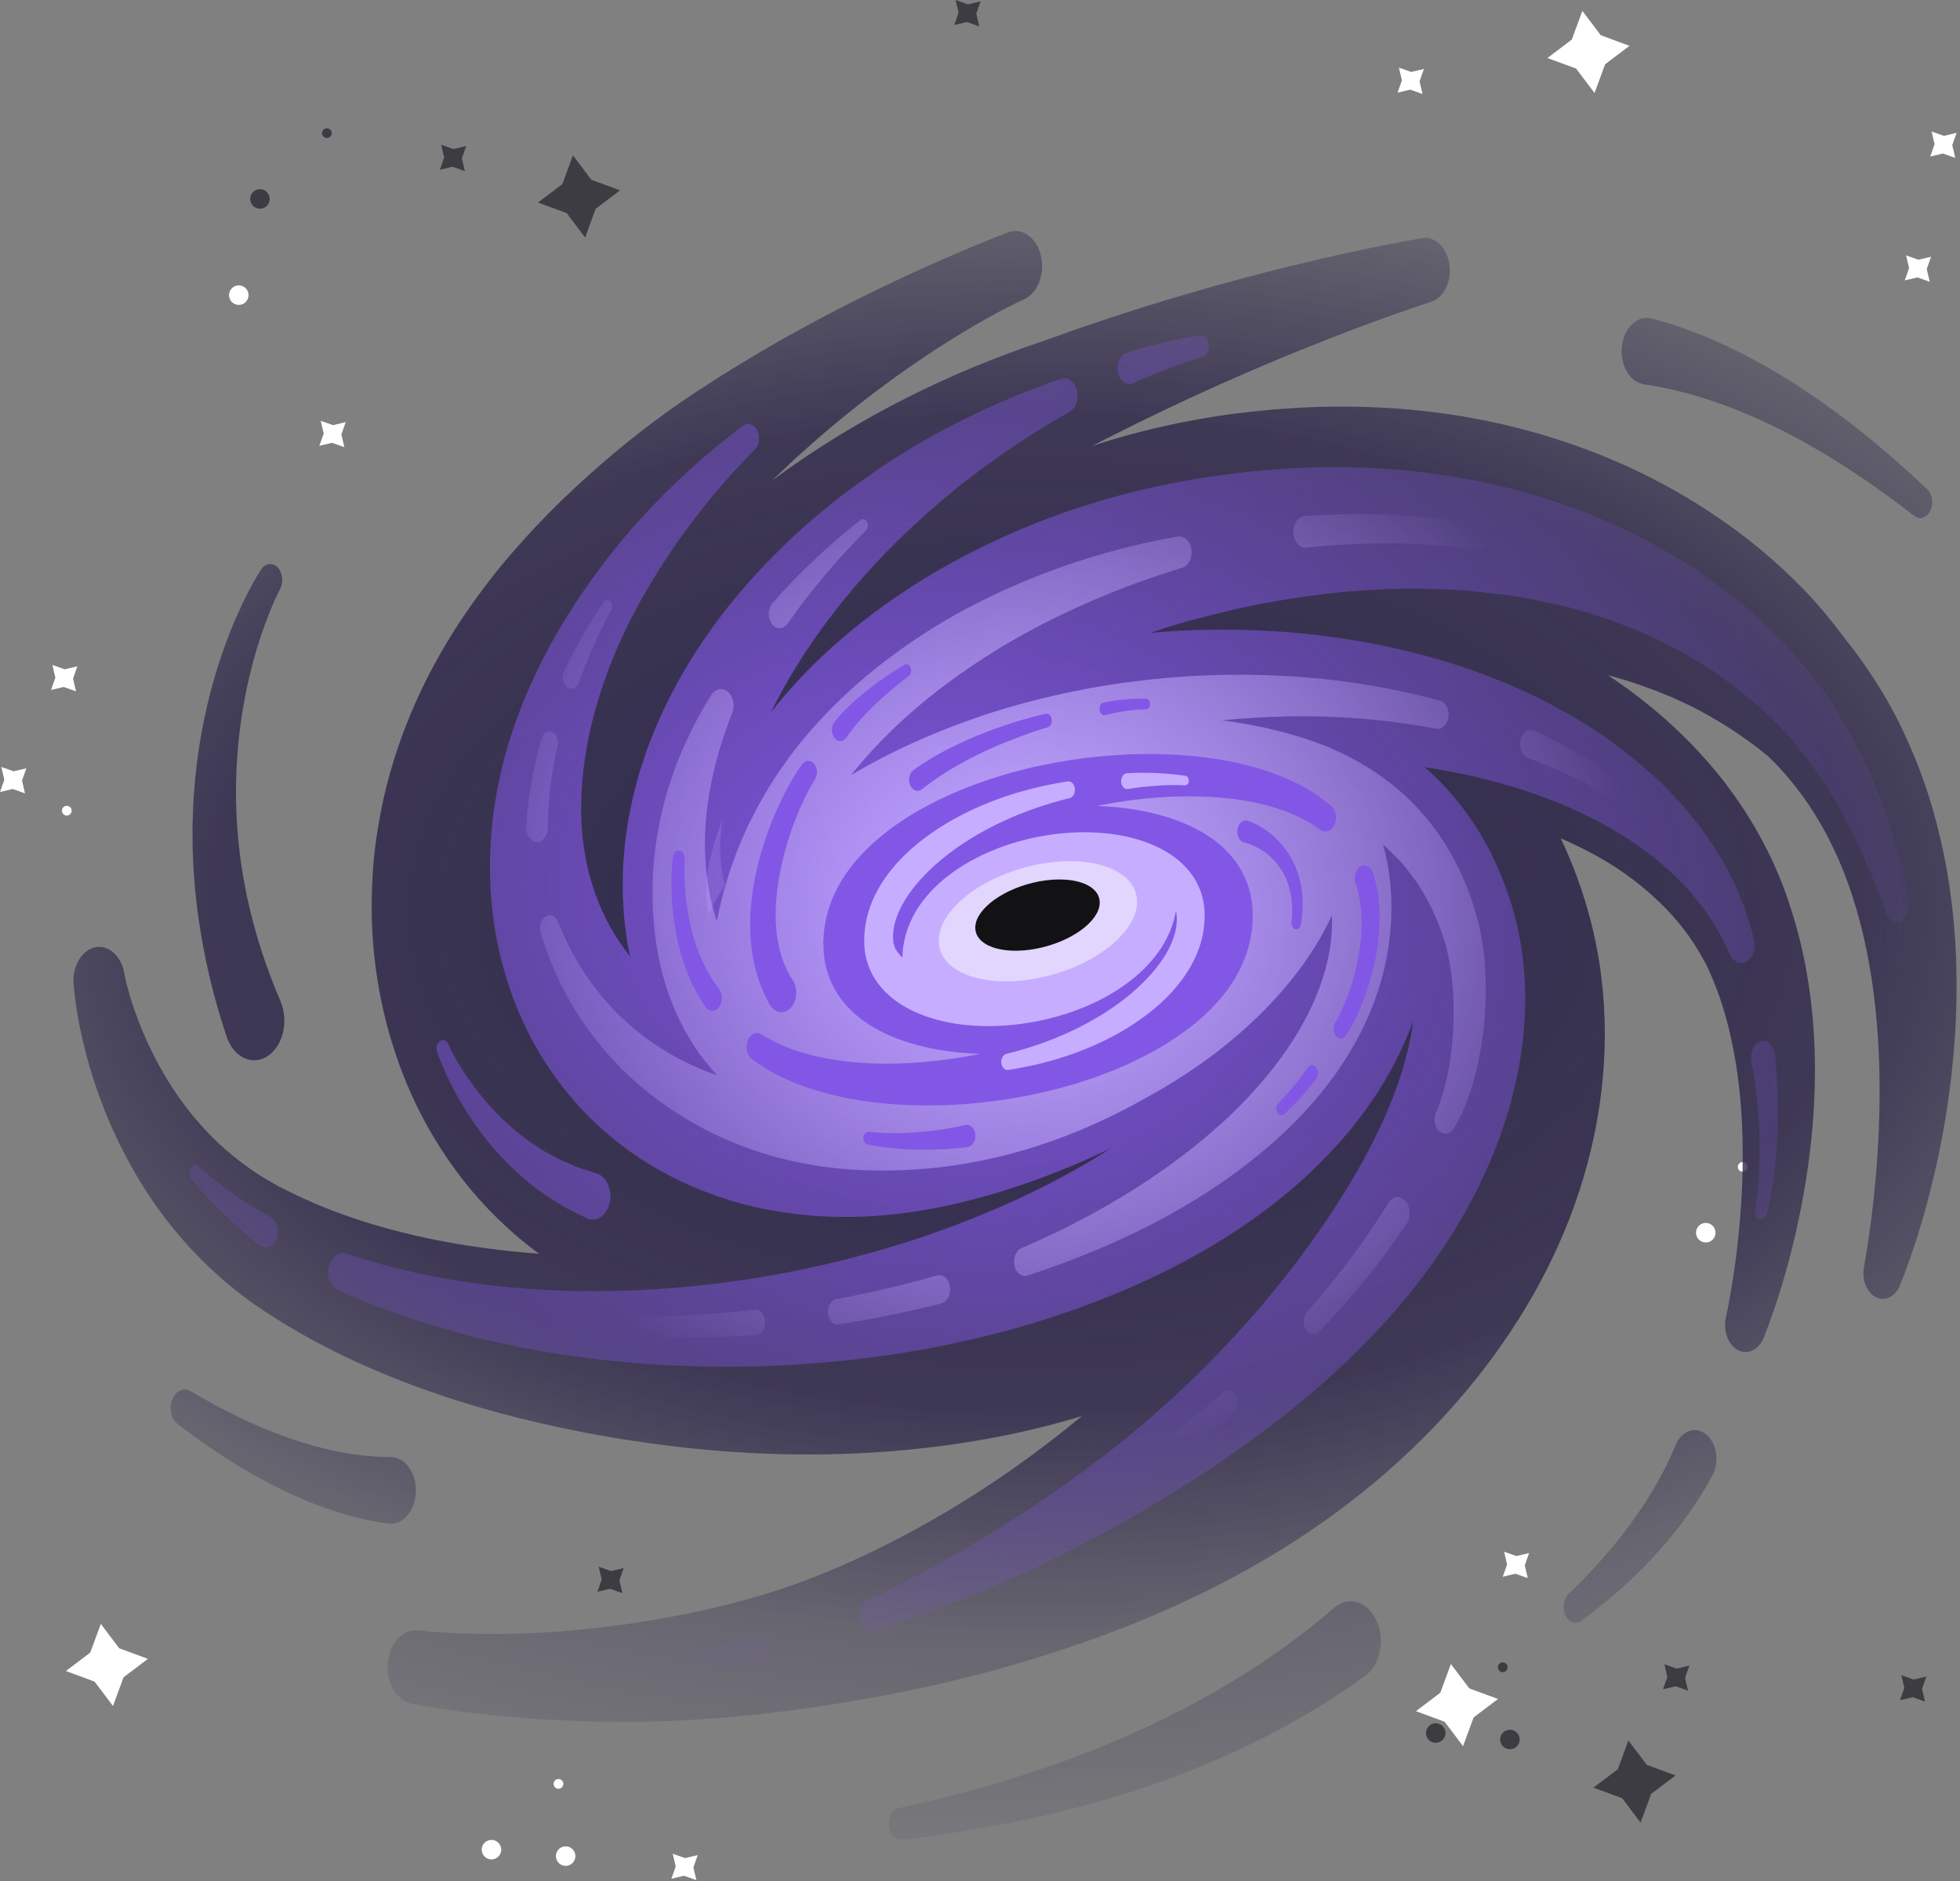 <svg width="545" height="523" viewBox="0 0 545 523" fill="none" xmlns="http://www.w3.org/2000/svg">
<rect x="0" y="0" width="545" height="523" fill="#808080" stroke="none"/>
<path d="M34.353 466.35L31.418 474.33L26.291 467.542L18.321 464.602L25.096 459.478L28.031 451.498L33.154 458.275L41.125 461.216L34.353 466.35Z" fill="white"/>
<path d="M409.754 477.508L406.818 485.488L401.692 478.7L393.721 475.76L400.496 470.635L403.432 462.656L408.555 469.433L416.526 472.374L409.754 477.508Z" fill="white"/>
<path d="M394.73 22.598L395.559 26.138L392.137 24.926L388.611 25.757L389.814 22.336L388.984 18.803L392.406 20.008L395.933 19.177L394.73 22.598Z" fill="white"/>
<path d="M535.753 74.802L536.582 78.343L533.16 77.13L529.634 77.961L530.837 74.54L530.007 71.007L533.429 72.213L536.956 71.382L535.753 74.802Z" fill="white"/>
<path d="M542.849 40.356L543.678 43.897L540.256 42.684L536.73 43.515L537.933 40.095L537.103 36.562L540.525 37.767L544.052 36.936L542.849 40.356Z" fill="white"/>
<path d="M423.979 435.222L424.809 438.763L421.387 437.55L417.86 438.381L419.063 434.961L418.234 431.428L421.656 432.633L425.182 431.802L423.979 435.222Z" fill="white"/>
<path d="M192.804 519.198L193.633 522.738L190.211 521.525L186.685 522.356L187.888 518.936L187.058 515.403L190.48 516.608L194.007 515.777L192.804 519.198Z" fill="white"/>
<path d="M172.225 439.401L173.055 442.941L169.633 441.729L166.106 442.56L167.309 439.139L166.48 435.606L169.902 436.811L173.428 435.98L172.225 439.401Z" fill="#3C3C42"/>
<path d="M6.119 217.039L6.949 220.579L3.527 219.367L0 220.198L1.203 216.777L0.374 213.244L3.796 214.449L7.322 213.618L6.119 217.039Z" fill="white"/>
<path d="M94.923 120.792L95.752 124.333L92.33 123.12L88.803 123.951L90.007 120.53L89.177 116.997L92.599 118.202L96.126 117.372L94.923 120.792Z" fill="white"/>
<path d="M20.312 188.672L21.141 192.212L17.719 191L14.192 191.831L15.395 188.41L14.566 184.877L17.988 186.082L21.515 185.251L20.312 188.672Z" fill="white"/>
<path d="M446.316 17.876L443.38 25.856L438.254 19.068L430.283 16.127L437.058 11.003L439.994 3.023L445.117 9.801L453.088 12.742L446.316 17.876Z" fill="white"/>
<path d="M154.61 497.151C155.257 497.525 156.085 497.303 156.458 496.655C156.832 496.007 156.61 495.179 155.963 494.805C155.316 494.431 154.488 494.653 154.115 495.3C153.741 495.948 153.963 496.777 154.61 497.151Z" fill="white"/>
<path d="M483.902 325.614C484.549 325.988 485.376 325.766 485.75 325.118C486.123 324.47 485.902 323.642 485.254 323.268C484.607 322.894 483.78 323.116 483.406 323.763C483.033 324.411 483.254 325.24 483.902 325.614Z" fill="white"/>
<path d="M17.898 226.572C18.545 226.946 19.373 226.724 19.746 226.076C20.12 225.428 19.898 224.6 19.251 224.226C18.604 223.852 17.776 224.074 17.403 224.722C17.029 225.369 17.251 226.198 17.898 226.572Z" fill="white"/>
<path d="M135.305 516.62C136.603 517.37 138.262 516.925 139.011 515.626C139.76 514.326 139.316 512.665 138.018 511.914C136.72 511.164 135.06 511.609 134.311 512.908C133.562 514.208 134.007 515.869 135.305 516.62Z" fill="white"/>
<path d="M472.953 345.082C474.251 345.833 475.91 345.388 476.659 344.089C477.409 342.789 476.964 341.128 475.666 340.377C474.368 339.627 472.708 340.072 471.959 341.371C471.21 342.671 471.655 344.332 472.953 345.082Z" fill="white"/>
<path d="M65.039 84.41C66.337 85.16 67.996 84.715 68.746 83.416C69.495 82.117 69.05 80.455 67.752 79.705C66.454 78.955 64.795 79.4 64.046 80.699C63.296 81.998 63.741 83.66 65.039 84.41Z" fill="white"/>
<path d="M459.115 498.77L456.179 506.75L451.053 499.962L443.083 497.021L449.857 491.897L452.793 483.917L457.916 490.695L465.887 493.636L459.115 498.77Z" fill="#3C3C42"/>
<path d="M165.628 58.054L162.693 66.033L157.567 59.246L149.596 56.305L156.371 51.181L159.306 43.201L164.43 49.979L172.401 52.919L165.628 58.054Z" fill="#3C3C42"/>
<path d="M271.465 3.795L272.295 7.335L268.872 6.123L265.346 6.954L266.549 3.533L265.719 0L269.141 1.205L272.668 0.374L271.465 3.795Z" fill="#3C3C42"/>
<path d="M534.437 469.555L535.267 473.096L531.844 471.883L528.318 472.714L529.521 469.293L528.691 465.76L532.113 466.965L535.64 466.134L534.437 469.555Z" fill="#3C3C42"/>
<path d="M468.544 466.516L469.373 470.056L465.951 468.844L462.424 469.675L463.627 466.254L462.798 462.721L466.22 463.926L469.747 463.095L468.544 466.516Z" fill="#3C3C42"/>
<path d="M128.424 44.036L129.254 47.576L125.831 46.364L122.305 47.194L123.508 43.774L122.678 40.241L126.1 41.446L129.627 40.615L128.424 44.036Z" fill="#3C3C42"/>
<path d="M90.231 38.199C90.878 38.573 91.706 38.351 92.079 37.703C92.453 37.055 92.231 36.227 91.584 35.853C90.937 35.478 90.109 35.7 89.736 36.348C89.362 36.996 89.584 37.825 90.231 38.199Z" fill="#3C3C42"/>
<path d="M417.172 464.731C417.819 465.106 418.646 464.884 419.02 464.236C419.393 463.588 419.172 462.759 418.524 462.385C417.877 462.011 417.05 462.233 416.676 462.881C416.303 463.529 416.525 464.357 417.172 464.731Z" fill="#3C3C42"/>
<path d="M70.926 57.667C72.224 58.418 73.883 57.973 74.632 56.673C75.381 55.374 74.937 53.713 73.639 52.962C72.341 52.212 70.681 52.657 69.932 53.956C69.183 55.256 69.628 56.917 70.926 57.667Z" fill="#3C3C42"/>
<path d="M397.867 484.2C399.165 484.95 400.825 484.505 401.574 483.206C402.323 481.907 401.878 480.245 400.58 479.495C399.282 478.745 397.623 479.19 396.874 480.489C396.124 481.788 396.569 483.45 397.867 484.2Z" fill="#3C3C42"/>
<path d="M418.493 485.992C419.791 486.742 421.45 486.297 422.199 484.998C422.949 483.699 422.504 482.037 421.206 481.287C419.908 480.537 418.248 480.982 417.499 482.281C416.75 483.58 417.195 485.242 418.493 485.992Z" fill="#3C3C42"/>
<path d="M155.932 518.412C157.23 519.162 158.89 518.717 159.639 517.418C160.388 516.118 159.943 514.457 158.645 513.707C157.347 512.956 155.688 513.401 154.939 514.701C154.189 516 154.634 517.661 155.932 518.412Z" fill="white"/>
<path fill-rule="evenodd" clip-rule="evenodd" d="M34.662 271.295C34.075 266.145 30.427 262.596 26.515 263.368C22.602 264.14 19.907 268.944 20.493 274.1L20.636 275.554L20.774 276.774C20.873 277.564 20.972 278.347 21.084 279.108C21.304 280.641 21.559 282.135 21.831 283.628C22.383 286.604 23.034 289.511 23.776 292.378C25.238 298.13 27.101 303.684 29.24 309.072C33.558 319.821 39.173 329.775 45.777 338.514C49.089 342.869 52.652 346.901 56.391 350.615C56.708 350.919 57.022 351.231 57.337 351.543C57.96 352.161 58.584 352.78 59.229 353.346L62.132 355.952C62.519 356.272 62.907 356.594 63.294 356.917L63.295 356.917L63.295 356.918L63.296 356.918L63.296 356.918C64.885 358.24 66.48 359.567 68.123 360.745C68.465 360.994 68.809 361.252 69.153 361.511L69.153 361.511L69.154 361.511L69.154 361.511L69.154 361.512C69.831 362.02 70.508 362.529 71.168 362.965C71.552 363.22 71.936 363.481 72.32 363.743L72.321 363.743C72.936 364.161 73.551 364.58 74.17 364.975C76.18 366.287 78.198 367.553 80.23 368.768C84.297 371.198 88.403 373.441 92.539 375.519C109.101 383.798 126.091 389.613 143.183 393.98C151.736 396.143 160.319 397.977 168.924 399.448C173.228 400.197 177.537 400.845 181.85 401.429C183.592 401.672 185.333 401.886 187.077 402.1L187.121 402.105L187.164 402.11L187.205 402.115L187.856 402.195C188.012 402.214 188.168 402.233 188.324 402.253C188.956 402.32 189.588 402.39 190.22 402.461L190.227 402.461L190.228 402.461L190.23 402.462L190.232 402.462C191.772 402.632 193.313 402.803 194.854 402.94C212.292 404.621 229.898 404.899 247.638 403.502C265.239 402.094 282.971 399.141 300.844 393.713C297.751 396.268 294.616 398.772 291.433 401.197C287.762 404.002 284.032 406.716 280.253 409.356C276.462 411.963 272.636 414.506 268.75 416.925C260.987 421.769 253.029 426.215 244.921 430.23C236.786 434.261 228.613 437.81 220.245 440.751C216.066 442.245 211.839 443.528 207.591 444.715L201.199 446.401C200.502 446.562 199.804 446.728 199.107 446.894C197.664 447.237 196.219 447.581 194.768 447.883C186.172 449.78 177.498 451.211 168.782 452.284C164.425 452.829 160.056 453.272 155.678 453.601C151.301 453.919 146.919 454.112 142.537 454.226C138.154 454.339 133.768 454.351 129.399 454.192C127.212 454.118 125.03 454.022 122.86 453.88C121.773 453.817 120.691 453.738 119.617 453.635L118.017 453.482L116.503 453.317L116.235 453.289C111.939 452.818 108.17 457.025 107.812 462.681C107.471 468.121 110.434 472.924 114.48 473.702L116.304 474.049L118.047 474.35L121.497 474.918C123.792 475.287 126.082 475.605 128.368 475.9C132.944 476.468 137.516 476.984 142.092 477.393C146.673 477.796 151.253 478.114 155.838 478.307C160.427 478.518 165.016 478.711 169.614 478.739C188.005 478.938 206.452 477.518 224.973 474.844C229.605 474.185 234.254 473.492 238.899 472.663C243.566 471.863 248.155 471.017 252.783 470.04C262.022 468.109 271.265 465.872 280.499 463.232C285.114 461.92 289.733 460.517 294.344 459.001C298.959 457.502 303.57 455.895 308.172 454.163C317.372 450.7 326.541 446.765 335.655 442.267C344.76 437.759 353.796 432.637 362.685 426.726C367.132 423.773 371.548 420.628 375.905 417.238C380.278 413.876 384.583 410.248 388.844 406.381C397.358 398.63 405.635 389.834 413.497 379.472C421.3 369.046 428.822 357.139 435.024 342.245C436.577 338.531 438.022 334.602 439.35 330.479C440.691 326.363 441.873 322.002 442.895 317.448C444.927 308.329 446.234 298.25 446.238 287.597C446.247 282.277 445.919 276.854 445.246 271.448C444.918 268.745 444.483 266.06 443.969 263.396C443.469 260.756 442.848 258.059 442.197 255.566C440.075 247.571 437.301 239.996 433.976 233.086C437.051 234.409 440.066 235.862 443.016 237.447C448.921 240.649 454.502 244.499 459.505 249.047C464.543 253.55 468.994 258.774 472.518 264.759C472.823 265.261 473.107 265.772 473.391 266.286L473.392 266.287C473.529 266.535 473.667 266.783 473.807 267.03L474.424 268.189C474.554 268.437 474.679 268.708 474.804 268.981L474.805 268.981C474.874 269.133 474.944 269.284 475.015 269.432C475.8 271.119 476.542 272.862 477.219 274.662C477.909 276.451 478.543 278.302 479.125 280.204C479.716 282.101 480.251 284.048 480.734 286.036C482.662 293.985 483.883 302.582 484.336 311.469C484.784 320.355 484.633 329.525 483.848 338.713C483.482 343.312 482.968 347.917 482.317 352.5C481.985 354.788 481.644 357.082 481.252 359.348C481.058 360.478 480.855 361.608 480.639 362.726L480.311 364.384L479.997 365.918L479.884 366.451C479.061 370.454 480.855 374.571 483.896 375.656C486.539 376.598 489.257 374.923 490.456 371.834L491.18 369.972L491.84 368.206C492.272 367.03 492.69 365.861 493.095 364.685C493.906 362.334 494.683 359.972 495.403 357.576C496.843 352.789 498.142 347.923 499.293 342.96C501.54 333.029 503.261 322.746 504.085 312.099C504.9 301.469 504.948 290.448 503.658 279.324C503.348 276.547 502.951 273.759 502.468 270.983C501.998 268.2 501.433 265.424 500.777 262.67C500.134 259.91 499.388 257.167 498.556 254.459C498.146 253.119 497.697 251.733 497.24 250.336C496.77 248.962 496.287 247.588 495.761 246.254C491.616 235.488 486.022 226.005 479.79 217.828C476.663 213.74 473.35 209.987 469.938 206.506C466.522 203.019 463.003 199.794 459.402 196.824C455.395 193.497 451.289 190.499 447.118 187.745L448.938 188.222C449.522 188.401 450.11 188.575 450.698 188.749L450.699 188.749C452.085 189.159 453.475 189.57 454.834 190.056C456.248 190.509 457.638 191.024 459.029 191.539L459.029 191.539L459.029 191.54L459.029 191.54L459.03 191.54C459.573 191.741 460.116 191.942 460.661 192.14C461.263 192.366 461.856 192.613 462.449 192.86L462.45 192.86C462.808 193.009 463.167 193.159 463.529 193.304L464.965 193.894L466.376 194.536C470.167 196.211 473.85 198.147 477.426 200.305C479.004 201.196 480.52 202.185 482.045 203.18L482.045 203.18L482.045 203.18L482.046 203.181L482.05 203.183L482.376 203.396L482.748 203.638C483.024 203.831 483.299 204.025 483.573 204.219C484.159 204.632 484.745 205.046 485.34 205.444C485.873 205.808 486.389 206.194 486.906 206.58L486.906 206.58L486.906 206.58L486.907 206.581L486.908 206.581L486.908 206.581L486.908 206.582C487.237 206.827 487.565 207.072 487.898 207.312C488.537 207.764 489.144 208.257 489.752 208.751C489.969 208.926 490.185 209.102 490.404 209.277L491.655 210.276C491.905 210.498 492.138 210.736 492.371 210.974C492.508 211.113 492.645 211.253 492.785 211.389L493.906 212.513L494.989 213.683C495.692 214.414 496.355 215.19 497.021 215.969L497.119 216.085C499.91 219.356 502.498 222.905 504.861 226.732C509.584 234.38 513.419 243.165 516.226 252.863C517.645 257.701 518.827 262.755 519.733 267.979C520.691 273.186 521.359 278.569 521.842 284.043C522.8 295.002 522.86 306.358 522.252 317.8C521.946 323.524 521.45 329.27 520.807 335.005C520.475 337.873 520.121 340.74 519.711 343.591C519.504 345.016 519.289 346.435 519.056 347.844L518.366 351.915L518.271 352.483C517.62 356.316 519.453 360.114 522.364 360.966C524.797 361.681 527.216 360.103 528.32 357.326L529.213 355.078C529.498 354.357 529.77 353.641 530.033 352.92C530.559 351.483 531.068 350.041 531.564 348.593C532.551 345.697 533.496 342.779 534.354 339.82C536.097 333.915 537.615 327.879 538.918 321.724C541.531 309.424 543.248 296.631 543.856 283.463C544.123 276.877 544.132 270.205 543.774 263.476C543.412 256.753 542.679 249.979 541.566 243.227C540.44 236.481 538.862 229.781 536.899 223.211C534.924 216.642 532.448 210.276 529.614 204.172C526.789 198.057 523.498 192.299 519.897 186.927C518.995 185.587 518.09 184.247 517.141 182.975L515.726 181.039L514.273 179.171L512.815 177.308L511.4 175.451C511.233 175.234 511.065 175.016 510.898 174.797L510.897 174.796L510.897 174.796C510.116 173.777 509.332 172.754 508.519 171.8C504.646 166.962 500.466 162.67 496.192 158.627C491.892 154.629 487.454 150.933 482.912 147.588C464.737 134.108 445.138 125.307 425.324 119.867C405.479 114.41 385.329 112.496 365.381 113.166L364.928 113.187L364.928 113.187C362.585 113.293 360.24 113.4 357.906 113.587L354.171 113.859L350.449 114.217C345.48 114.694 340.567 115.313 335.508 116.17C325.472 117.874 315.491 120.191 305.61 123.382C305.156 123.527 304.704 123.678 304.253 123.829L304.252 123.829L304.09 123.883C303.944 123.932 303.798 123.981 303.652 124.029L307.396 122.076L316.255 117.641C318.152 116.702 320.058 115.79 321.965 114.878L321.965 114.878L321.965 114.878L321.966 114.878L321.966 114.878L321.967 114.878L321.974 114.874L321.974 114.874L321.975 114.874C323.039 114.365 324.103 113.856 325.165 113.343C337.082 107.704 349.12 102.412 361.257 97.489C367.33 95.041 373.42 92.645 379.532 90.38C382.586 89.25 385.648 88.131 388.71 87.052C391.755 85.979 394.873 84.906 397.85 83.946L397.936 83.918C401.611 82.731 403.858 77.848 402.956 73.01C402.115 68.507 398.842 65.628 395.43 66.213C392.104 66.775 388.939 67.377 385.713 68.013C382.499 68.643 379.295 69.313 376.094 70C369.694 71.38 363.315 72.885 356.936 74.452C344.186 77.615 331.48 81.175 318.812 85.116C317.648 85.49 316.483 85.858 315.317 86.226L315.316 86.226C313.315 86.858 311.314 87.49 309.319 88.154L299.843 91.345L290.389 94.718L285.563 96.382L280.723 98.13C267.836 102.912 255.082 108.709 242.548 115.682C233.094 120.951 223.761 126.885 214.621 133.654L216.989 131.405C217.499 130.925 218.008 130.44 218.518 129.956L218.52 129.954L218.526 129.947L218.527 129.947L218.527 129.947C220.085 128.464 221.646 126.979 223.256 125.591L226.443 122.763L228.039 121.343L229.656 119.975C238.283 112.638 247.232 105.842 256.432 99.641L259.887 97.33L263.38 95.121C265.134 93.995 266.904 92.927 268.675 91.858L268.678 91.856C269.254 91.509 269.831 91.161 270.406 90.811C272.774 89.454 275.142 88.114 277.523 86.825C278.355 86.377 279.19 85.951 280.024 85.526L280.025 85.525L280.027 85.524C280.386 85.341 280.745 85.158 281.103 84.974C282.28 84.383 283.523 83.77 284.609 83.282L284.756 83.214C288.629 81.47 290.695 75.917 289.371 70.818C288.081 65.85 284.032 63.147 280.24 64.623L276.238 66.19L272.352 67.774C269.768 68.819 267.202 69.915 264.64 71.028C259.512 73.226 254.409 75.531 249.333 77.939C239.167 82.72 229.066 87.859 219.046 93.491L217.157 94.525L215.285 95.615L211.542 97.795C209.507 98.957 207.493 100.193 205.476 101.432C205.008 101.719 204.54 102.006 204.071 102.293L200.34 104.587L196.64 106.994C196.123 107.33 195.607 107.664 195.09 107.998L195.081 108.004C193.128 109.266 191.17 110.532 189.191 111.917C184.209 115.375 179.262 119.026 174.402 122.996C169.519 126.931 164.701 131.116 159.918 135.562C155.139 140.008 150.421 144.76 145.78 149.882C143.472 152.454 141.152 155.089 138.892 157.877C136.628 160.66 134.411 163.578 132.207 166.599C127.825 172.675 123.602 179.301 119.716 186.717C115.838 194.139 112.302 202.361 109.442 211.577C108.01 216.187 106.772 221.054 105.802 226.164C104.831 231.269 104.046 236.612 103.688 242.154C103.309 247.69 103.231 253.408 103.538 259.189C103.865 264.969 104.581 270.795 105.673 276.519C107.851 287.949 111.642 299.022 116.511 308.737C121.402 318.447 127.264 326.789 133.483 333.71C136.597 337.151 139.793 340.286 143.041 343.114C145.305 345.078 147.587 346.884 149.882 348.57C149.634 348.553 149.386 348.536 149.138 348.52C148.655 348.487 148.172 348.455 147.691 348.417C131.905 347.083 116.218 344.403 101.101 339.627C97.327 338.423 93.592 337.089 89.912 335.596C88.075 334.852 86.246 334.062 84.439 333.239C83.819 332.969 83.212 332.676 82.605 332.382C82.317 332.243 82.029 332.104 81.739 331.967L79.156 330.69C77.894 330.1 76.677 329.404 75.456 328.707C75.007 328.45 74.557 328.193 74.105 327.941L71.647 326.397C71.123 326.083 70.622 325.726 70.121 325.369L70.12 325.369L70.119 325.368C69.823 325.157 69.528 324.946 69.227 324.744C66.031 322.479 62.934 319.952 59.997 317.124C54.14 311.446 48.856 304.615 44.5 296.739C42.335 292.804 40.342 288.642 38.669 284.281C37.823 282.106 37.038 279.886 36.353 277.643C36.016 276.525 35.684 275.395 35.395 274.287C35.269 273.803 35.152 273.331 35.037 272.865L34.981 272.641L34.8 271.857C34.748 271.641 34.679 271.284 34.662 271.295ZM196.653 252.256C196.403 250.853 196.269 249.121 196.338 247.088C196.48 243.011 197.489 237.816 199.279 232.348C199.78 230.797 200.349 229.225 200.966 227.64C200.939 227.797 200.91 227.951 200.881 228.104L200.881 228.106C200.844 228.302 200.807 228.496 200.776 228.697C199.797 234.75 200.164 240.763 201.613 246.203C199.754 248.854 198.27 251.569 197.205 254.328C196.989 253.721 196.795 253.051 196.653 252.256ZM436.158 443.187L436.15 443.199C434.653 444.635 434.329 447.4 435.421 449.365C436.439 451.194 438.319 451.693 439.781 450.603C446.553 445.566 453.139 439.911 459.328 433.33C465.504 426.743 471.314 419.208 476.145 410.236L476.175 410.179C478.103 406.597 477.46 401.628 474.739 399.09C472.017 396.552 468.243 397.398 466.315 400.981C466.182 401.231 466.044 401.526 465.936 401.787C462.628 409.799 458.129 417.3 453.027 424.182C447.916 431.07 442.197 437.373 436.158 443.187ZM52.979 386.791L52.992 386.796C61.963 392.123 71.168 396.631 80.51 399.879C89.843 403.121 99.332 405.097 108.622 405.114C108.864 405.114 109.118 405.132 109.36 405.166C113.229 405.711 116.028 410.282 115.614 415.375C115.2 420.468 111.728 424.154 107.859 423.609L107.812 423.603C97.094 422.092 86.859 418.424 77.15 413.586C67.432 408.732 58.215 402.696 49.399 395.933C47.7 394.615 46.971 391.788 47.804 389.363C48.692 386.779 51.008 385.627 52.979 386.791ZM532.21 143.398L532.218 143.403C533.81 144.647 535.867 143.954 536.812 141.859C537.7 139.883 537.273 137.35 535.884 136.027C524.545 125.284 512.589 115.483 499.874 107.25C487.164 99.039 473.659 92.373 459.375 88.563L459.349 88.557C455.54 87.54 451.822 90.783 451.05 95.802C450.278 100.816 452.741 105.711 456.554 106.727C456.761 106.784 456.976 106.83 457.179 106.858C470.183 108.755 483.153 113.405 495.708 119.77C508.276 126.147 520.461 134.233 532.21 143.398ZM249.924 502.701L249.933 502.701C271.451 498.079 292.71 491.674 313.188 482.719C323.423 478.239 333.451 473.112 343.143 467.212C352.83 461.307 362.181 454.618 370.979 447.037C371.152 446.89 371.346 446.736 371.527 446.6C375.581 443.659 380.679 445.606 382.909 450.944C385.143 456.281 383.664 462.993 379.61 465.929L379.588 465.946C369.565 473.214 359.174 479.324 348.607 484.514C338.036 489.704 327.283 493.979 316.449 497.545C294.767 504.655 272.762 508.97 250.743 511.457C249.018 511.645 247.431 510.06 247.151 507.772C246.857 505.364 248.099 503.093 249.924 502.701ZM77.728 164.055L77.805 163.902L77.922 163.669C78.944 161.642 78.525 158.905 76.986 157.559C75.558 156.31 73.665 156.696 72.582 158.383C72.151 159.047 71.832 159.564 71.487 160.148C71.146 160.716 70.818 161.284 70.499 161.858C69.856 162.999 69.239 164.157 68.644 165.327C67.458 167.672 66.341 170.068 65.293 172.516C63.197 177.41 61.377 182.521 59.82 187.779C56.723 198.295 54.661 209.47 53.915 220.883C53.721 223.21 53.654 225.544 53.587 227.885C53.572 228.413 53.556 228.941 53.54 229.469C53.541 229.975 53.54 230.482 53.54 230.989C53.538 233.354 53.535 235.727 53.656 238.088C53.707 240.353 53.878 242.603 54.05 244.859C54.096 245.471 54.143 246.083 54.187 246.697C54.265 247.629 54.371 248.551 54.476 249.475C54.534 249.975 54.591 250.475 54.644 250.978C54.675 251.252 54.706 251.527 54.737 251.801C54.866 252.953 54.995 254.105 55.183 255.242C56.796 266.576 59.475 277.637 62.99 288.159L63.003 288.205C64.87 293.786 69.817 296.319 74.057 293.866C78.297 291.407 80.221 284.894 78.357 279.313C78.241 278.966 78.107 278.62 77.969 278.296C74.225 269.631 71.198 260.483 69.045 250.961C68.797 249.977 68.606 248.977 68.415 247.975C68.376 247.774 68.338 247.573 68.299 247.372C68.219 246.944 68.135 246.516 68.05 246.089C67.896 245.314 67.743 244.538 67.618 243.755C67.529 243.171 67.438 242.587 67.346 242.003C67.056 240.155 66.766 238.302 66.582 236.43C66.321 234.473 66.166 232.497 66.012 230.518C65.972 230.017 65.933 229.516 65.892 229.014C65.868 228.467 65.841 227.918 65.813 227.37C65.717 225.427 65.62 223.479 65.634 221.531C65.5 211.52 66.526 201.424 68.562 191.617C69.589 186.717 70.865 181.879 72.414 177.195C73.19 174.855 74.031 172.55 74.933 170.296C75.39 169.171 75.856 168.058 76.343 166.974C76.589 166.429 76.835 165.889 77.085 165.367C77.292 164.92 77.539 164.429 77.728 164.055Z" fill="url(#paint0_radial)"/>
<path fill-rule="evenodd" clip-rule="evenodd" d="M334.342 99.26L334.312 99.272C332.716 99.76 331.081 100.294 329.473 100.839C327.86 101.39 326.251 101.969 324.651 102.571C321.45 103.769 318.285 105.075 315.192 106.517L315.179 106.523L315.179 106.523C315.075 106.568 314.972 106.614 314.864 106.648C313.066 107.233 311.25 105.785 310.806 103.417C310.361 101.049 311.461 98.659 313.26 98.074C316.628 96.983 319.993 96.064 323.361 95.269C325.043 94.871 326.73 94.496 328.416 94.15C330.107 93.804 331.78 93.486 333.505 93.19C334.683 92.997 335.817 94.002 336.093 95.558C336.391 97.216 335.606 98.88 334.342 99.26ZM96.269 348.525L96.299 348.536C121.751 357.042 148.203 359.705 174.37 358.837C200.555 357.894 226.658 353.42 251.842 345.436C264.427 341.433 276.793 336.544 288.732 330.638C295.598 327.243 302.322 323.472 308.813 319.327L308.741 319.361C308.68 319.39 308.619 319.419 308.558 319.448C308.432 319.509 308.306 319.57 308.18 319.631C307.884 319.774 307.587 319.918 307.287 320.054C291.173 327.544 274.373 333.46 256.91 336.447C248.18 337.924 239.295 338.633 230.311 338.253C225.817 338.1 221.305 337.623 216.781 336.913C212.256 336.203 207.723 335.153 203.203 333.79C194.167 331.03 185.14 326.987 176.466 321.053C167.832 315.103 159.477 307.227 152.585 296.853C150.855 294.286 149.238 291.543 147.711 288.71C146.214 285.843 144.834 282.85 143.57 279.772C142.333 276.672 141.22 273.481 140.292 270.199C139.913 268.959 139.593 267.687 139.275 266.416L139.275 266.415L139.174 266.012C139.11 265.759 139.046 265.506 138.981 265.253L138.434 262.738L137.946 260.205C136.7 253.437 136.161 246.503 136.23 239.735C136.324 232.955 137.01 226.334 138.179 220.048C140.508 207.431 144.657 196.183 149.527 186.126C154.396 176.042 160.09 167.121 166.106 158.916C178.192 142.534 192.032 129.418 206.511 118.396C207.805 117.408 209.483 117.811 210.419 119.413C211.437 121.156 211.191 123.649 209.867 124.989L209.858 125C196.988 138.043 185.416 153.21 176.419 170.171C171.933 178.637 168.25 187.699 165.64 196.932C163.035 206.165 161.621 215.625 161.595 224.483C161.573 228.912 161.923 233.188 162.613 237.214C163.277 241.245 164.286 245.033 165.546 248.593C167.918 255.186 171.179 260.847 175.185 265.9C175.162 265.786 175.139 265.672 175.117 265.559C175.055 265.249 174.993 264.942 174.927 264.634L174.426 262.062L174.073 259.444L173.745 256.832C173.72 256.616 173.694 256.4 173.667 256.184C173.587 255.531 173.507 254.877 173.477 254.22C173.365 252.471 173.27 250.728 173.184 248.991C173.136 248.296 173.143 247.604 173.15 246.914L173.15 246.914L173.15 246.913C173.151 246.741 173.153 246.568 173.154 246.396L173.184 243.812L173.232 241.24L173.417 238.713C173.459 238.225 173.496 237.734 173.533 237.244L173.533 237.243L173.533 237.242L173.533 237.241L173.533 237.24L173.533 237.239C173.623 236.049 173.713 234.86 173.866 233.699L174.564 228.821L174.586 228.676L174.607 228.532L174.609 228.52L174.611 228.506L174.611 228.505L174.611 228.504L174.611 228.503L174.611 228.502C174.655 228.204 174.699 227.905 174.75 227.612L174.987 226.436L175.47 224.091C175.929 221.628 176.563 219.313 177.196 217.003L177.196 217.003L177.196 217.002C177.377 216.341 177.558 215.681 177.734 215.017C178.058 213.95 178.404 212.907 178.75 211.865L178.75 211.864L178.757 211.844L178.819 211.657L178.976 211.182C179.025 211.034 179.074 210.885 179.123 210.736L179.831 208.612C179.994 208.15 180.172 207.699 180.349 207.249L180.349 207.247L180.35 207.244L180.455 206.976C180.508 206.842 180.56 206.708 180.611 206.574L182.198 202.531C182.603 201.577 183.026 200.647 183.449 199.717L183.449 199.716C183.608 199.368 183.766 199.02 183.924 198.67C184.761 196.724 185.697 194.914 186.63 193.109L186.631 193.108L186.631 193.108L186.631 193.108C186.948 192.495 187.264 191.882 187.577 191.265C187.969 190.474 188.399 189.733 188.828 188.993C189.065 188.585 189.301 188.177 189.531 187.762C189.736 187.408 189.939 187.051 190.143 186.695L190.147 186.687C190.601 185.893 191.054 185.099 191.523 184.332C196.984 175.429 203.022 167.604 209.371 160.557C222.09 146.492 236.03 135.465 250.436 126.42C251.065 126.04 251.691 125.654 252.316 125.268L252.317 125.268L252.32 125.266L252.32 125.266L252.321 125.266L252.321 125.265C253.5 124.539 254.677 123.814 255.87 123.132L261.348 120.031L266.877 117.147C268.065 116.528 269.267 115.959 270.466 115.391L270.467 115.39C271.128 115.077 271.788 114.765 272.445 114.444C279.894 110.958 287.425 107.931 295.016 105.336C296.754 104.74 298.609 105.881 299.338 108.118C300.144 110.583 299.277 113.445 297.405 114.507L297.375 114.524C290.371 118.493 283.517 122.831 276.858 127.544C276.264 127.979 275.667 128.405 275.071 128.832C274.008 129.592 272.946 130.352 271.902 131.155L267.024 134.909L262.241 138.838C261.209 139.694 260.196 140.586 259.185 141.476L259.184 141.477L259.182 141.479C258.637 141.958 258.094 142.437 257.548 142.909C245.182 153.953 233.753 166.593 224.307 180.8C220.667 186.285 217.341 192.003 214.447 197.88C217.285 194.309 220.218 190.97 223.203 187.83C230.272 180.431 237.729 174.191 245.346 168.66C252.976 163.147 260.796 158.417 268.736 154.266C284.626 146.01 300.985 140.093 317.582 136.175C325.919 134.199 334.144 132.756 342.473 131.717C350.788 130.695 359.13 130.014 367.493 129.906C375.852 129.792 384.223 130.105 392.569 130.968C400.915 131.854 409.239 133.233 417.499 135.198C433.992 139.213 450.278 145.379 465.65 154.663C473.332 159.291 480.789 164.629 487.815 170.92C494.832 177.206 501.509 184.139 507.401 192.594C510.325 196.756 512.999 201.168 515.445 205.745C517.89 210.322 520.111 215.069 522.057 219.98C523.044 222.422 523.963 224.909 524.813 227.43C525.671 229.946 526.473 232.484 527.194 235.067C527.931 237.64 528.582 240.252 529.173 242.892C529.467 244.215 529.751 245.538 530.01 246.878C530.144 247.548 530.264 248.224 530.377 248.911C530.493 249.609 530.592 250.245 530.713 251.052C531.006 253.022 530.251 255.072 528.802 255.935C527.112 256.94 525.128 255.952 524.364 253.726L524.261 253.431L523.704 251.807L523.1 250.109C522.695 248.973 522.268 247.838 521.832 246.714C520.952 244.465 520.017 242.25 519.068 240.053C517.148 235.675 515.087 231.428 512.883 227.351C508.475 219.202 503.515 211.696 497.929 205.325C492.396 199.05 486.073 193.52 479.495 188.795C472.918 184.031 465.969 180.125 458.84 176.871C444.581 170.335 429.545 166.633 414.411 164.89C406.841 164.004 399.229 163.606 391.612 163.68C383.995 163.737 376.374 164.191 368.778 165.094C361.183 165.997 353.6 167.195 346.07 168.836L343.245 169.444L340.428 170.125C339.954 170.241 339.479 170.356 339.004 170.471L339.004 170.471C337.601 170.811 336.198 171.15 334.8 171.528C331.034 172.487 327.355 173.521 323.685 174.69C322.408 175.099 321.14 175.531 319.872 175.962C323.452 175.639 327.032 175.389 330.612 175.241C342.486 174.798 354.364 175.196 366.186 176.542C372.095 177.302 377.991 178.16 383.852 179.398C386.067 179.814 388.277 180.336 390.483 180.858C391.199 181.028 391.914 181.197 392.63 181.362C393.551 181.589 394.473 181.838 395.394 182.086L395.395 182.086L395.395 182.087L395.396 182.087L395.396 182.087L395.397 182.087L395.4 182.088C395.933 182.232 396.466 182.376 396.999 182.515C398.457 182.896 399.906 183.293 401.355 183.753C412.944 187.245 424.391 191.85 435.394 198.13C440.906 201.219 446.315 204.723 451.516 208.771C456.722 212.797 461.777 217.249 466.47 222.405C468.82 224.971 471.089 227.686 473.237 230.576C473.549 231.021 473.865 231.457 474.18 231.893L474.181 231.894L474.181 231.894L474.181 231.895L474.182 231.895L474.182 231.895C474.925 232.923 475.667 233.948 476.351 235.067C476.531 235.35 476.711 235.632 476.891 235.913C477.705 237.183 478.515 238.448 479.254 239.82C482.954 246.327 485.978 253.647 487.746 261.46C488.225 263.578 487.561 265.929 486.042 267.081C484.27 268.422 482.005 267.615 480.987 265.281L480.927 265.14C478.331 259.183 474.971 253.948 471.141 249.348C470.408 248.401 469.597 247.534 468.792 246.671L468.792 246.671L468.791 246.671L468.791 246.67C468.587 246.452 468.384 246.234 468.182 246.015C467.523 245.259 466.798 244.574 466.076 243.891C465.735 243.569 465.395 243.248 465.064 242.92C462.95 240.91 460.746 239.042 458.469 237.316C449.342 230.411 439.336 225.358 429.032 221.547C418.711 217.794 408.105 215.154 397.391 213.501C397.074 213.443 396.755 213.394 396.436 213.345L396.436 213.345L396.435 213.344C396.321 213.327 396.207 213.309 396.093 213.291C396.149 213.339 396.206 213.385 396.263 213.43C396.342 213.494 396.421 213.557 396.498 213.626C402.925 219.231 408.778 226.436 413.479 235.119C415.821 239.468 417.865 244.17 419.543 249.15C419.962 250.365 420.376 251.705 420.755 253.045C421.135 254.385 421.493 255.742 421.808 257.122C422.437 259.876 422.946 262.681 423.321 265.509C423.688 268.342 423.925 271.187 424.042 274.026C424.145 276.865 424.124 279.687 423.999 282.47C423.718 288.04 422.998 293.429 421.98 298.579C419.897 308.868 416.628 318.123 412.785 326.459C410.878 330.644 408.791 334.596 406.617 338.366C404.456 342.154 402.153 345.725 399.794 349.155C395.066 356.014 390.016 362.238 384.78 367.99C379.544 373.748 374.109 379.017 368.558 383.935C363.016 388.869 357.353 393.44 351.616 397.744C345.871 402.031 340.07 406.097 334.213 409.93C331.285 411.849 328.334 413.689 325.38 415.506C322.43 417.328 319.467 419.1 316.491 420.815C292.747 434.721 268.197 445.436 243.276 453.374C241.641 453.896 239.929 452.732 239.338 450.597C238.7 448.309 239.593 445.771 241.335 444.93L241.339 444.925C265.057 433.489 287.994 419.56 309.447 402.82C312.117 400.702 314.765 398.545 317.383 396.342C319.997 394.127 322.572 391.839 325.121 389.522C330.219 384.883 335.197 380.068 339.993 375.008C344.789 369.955 349.443 364.742 353.885 359.331C358.323 353.914 362.576 348.326 366.579 342.597C370.585 336.873 374.333 330.979 377.741 324.988C379.449 321.996 381.04 318.947 382.55 315.909C384.055 312.865 385.414 309.771 386.678 306.71C389.158 300.555 391.094 294.383 392.203 288.46C392.496 286.938 392.729 285.434 392.906 283.952C392.448 285.212 391.974 286.456 391.478 287.66C386.966 298.505 381.256 307.074 375.313 314.313C363.314 328.685 350.288 338.366 337.12 346.305C323.922 354.169 310.465 360.029 296.931 364.748C283.392 369.432 269.745 372.856 256.073 375.292C242.4 377.734 228.689 379.119 215.012 379.738C208.172 380.028 201.331 380.051 194.504 379.937C187.672 379.721 180.853 379.415 174.047 378.745C167.241 378.143 160.452 377.274 153.689 376.206C146.926 375.111 140.193 373.736 133.495 372.129C126.806 370.432 120.142 368.62 113.547 366.377C106.957 364.134 100.422 361.596 93.983 358.678C92.033 357.786 90.877 355.049 91.395 352.369C91.926 349.519 94.117 347.804 96.269 348.525ZM488.03 336.266C488.31 334.721 488.539 332.938 488.716 331.24C488.888 329.52 489.03 327.782 489.112 326.039C489.294 322.558 489.319 319.066 489.22 315.585L489.104 312.979C489.074 312.11 489.017 311.241 488.944 310.378L488.75 307.783L488.483 305.2C488.38 304.031 488.221 302.873 488.062 301.716L488.062 301.716L488.062 301.716C487.986 301.164 487.91 300.613 487.84 300.061C487.685 298.964 487.5 297.875 487.316 296.786C487.215 296.184 487.113 295.582 487.016 294.979L486.982 294.757C486.96 294.615 486.943 294.474 486.93 294.326C486.732 291.901 488.064 289.721 489.91 289.46C491.752 289.198 493.408 290.953 493.607 293.383C493.659 294.028 493.716 294.673 493.773 295.317L493.773 295.318L493.773 295.318L493.773 295.318L493.773 295.318L493.773 295.318L493.773 295.318C493.881 296.528 493.988 297.737 494.064 298.948C494.092 299.527 494.126 300.105 494.159 300.683C494.233 301.963 494.308 303.241 494.323 304.524L494.392 307.312L494.383 310.1C494.387 311.031 494.374 311.957 494.336 312.888L494.241 315.671C494.059 319.378 493.745 323.064 493.266 326.72C493.037 328.549 492.744 330.366 492.416 332.177C492.075 334.006 491.722 335.738 491.213 337.64C490.928 338.685 490.083 339.315 489.246 339.054C488.349 338.77 487.793 337.583 488.008 336.396L488.03 336.266ZM144.45 315.272C143.822 314.795 143.193 314.316 142.604 313.757L139.986 311.417L137.468 308.874C135.829 307.113 134.215 305.285 132.702 303.315C131.166 301.373 129.739 299.283 128.358 297.137C128.298 297.035 128.237 296.934 128.177 296.833C128.135 296.765 128.094 296.696 128.053 296.628L128.011 296.559L127.806 296.22C127.325 295.428 126.844 294.633 126.404 293.809C126.085 293.247 125.779 292.679 125.49 292.1C125.197 291.538 124.904 290.919 124.666 290.408L124.602 290.272C124.097 289.198 123.027 288.863 122.212 289.522C121.457 290.13 121.181 291.373 121.535 292.407C121.802 293.19 122.04 293.849 122.311 294.536C122.57 295.223 122.846 295.893 123.131 296.546C123.542 297.548 123.995 298.512 124.449 299.478L124.454 299.489L124.457 299.496L124.459 299.5C124.606 299.813 124.753 300.126 124.899 300.441C126.159 302.963 127.483 305.438 128.936 307.783C130.364 310.157 131.917 312.4 133.521 314.592L136.001 317.788L138.623 320.792C139.229 321.518 139.879 322.162 140.53 322.807L140.531 322.808C140.807 323.082 141.084 323.356 141.358 323.637C141.585 323.861 141.81 324.089 142.036 324.316C142.736 325.023 143.437 325.73 144.187 326.34L147.116 328.872C147.775 329.422 148.458 329.919 149.141 330.416C149.482 330.664 149.822 330.912 150.161 331.166C151.675 332.364 153.27 333.334 154.87 334.308L154.871 334.308L154.872 334.309L154.873 334.309C155.404 334.632 155.937 334.956 156.467 335.289C157.194 335.773 157.949 336.142 158.707 336.512C159.05 336.68 159.394 336.847 159.736 337.026L163.048 338.667C165.602 339.934 168.448 338.236 169.41 334.874C170.372 331.513 169.082 327.765 166.529 326.499C166.352 326.408 166.175 326.334 165.999 326.277L165.645 326.164L162.63 325.187C162.299 325.071 161.964 324.967 161.628 324.864C160.949 324.654 160.269 324.445 159.62 324.125C159.079 323.883 158.534 323.651 157.988 323.418C156.555 322.808 155.115 322.195 153.741 321.377C153.385 321.177 153.024 320.985 152.664 320.794L152.663 320.794C152.054 320.47 151.444 320.147 150.851 319.776L148.043 317.936C147.341 317.516 146.681 317 146.019 316.484C145.905 316.395 145.791 316.306 145.676 316.218C145.62 316.174 145.563 316.13 145.506 316.086C145.436 316.032 145.366 315.979 145.296 315.926C145.017 315.703 144.733 315.488 144.45 315.272L144.45 315.272ZM52.922 324.863C53.453 323.864 54.501 323.626 55.26 324.324L55.308 324.369C56.791 325.744 58.417 327.095 60.022 328.367C61.639 329.639 63.274 330.865 64.939 332.024C66.603 333.176 68.273 334.301 69.976 335.334C71.667 336.39 73.388 337.361 75.105 338.298L75.156 338.327C75.299 338.406 75.437 338.497 75.575 338.605C77.166 339.86 77.684 342.574 76.731 344.669C75.777 346.765 73.716 347.446 72.12 346.191C70.421 344.851 68.734 343.494 67.095 342.052C65.448 340.632 63.839 339.133 62.256 337.611C60.673 336.084 59.125 334.494 57.606 332.864C56.084 331.217 54.622 329.571 53.147 327.731C52.547 326.993 52.435 325.772 52.922 324.863ZM123.043 462.153L123.018 462.147C122.466 462.045 121.957 462.545 121.883 463.271C121.81 463.953 122.151 464.594 122.651 464.748C124.622 465.35 126.554 465.81 128.521 466.224C130.484 466.633 132.45 466.985 134.426 467.263C136.401 467.536 138.381 467.774 140.369 467.922C142.357 468.092 144.35 468.166 146.347 468.211C147.46 468.24 148.374 467.076 148.396 465.611C148.417 464.146 147.533 462.942 146.42 462.914C146.364 462.914 146.308 462.914 146.252 462.919L146.222 462.919C144.298 463.09 142.366 463.237 140.434 463.288C138.502 463.368 136.561 463.351 134.624 463.3C132.683 463.249 130.747 463.118 128.81 462.936C126.882 462.749 124.924 462.505 123.043 462.153ZM210.682 454.663C204.61 456.667 198.442 458.223 192.209 459.325C190.924 459.552 190.023 461.102 190.191 462.794C190.355 464.407 191.45 465.565 192.667 465.469C199.11 464.935 205.55 463.924 211.937 462.431L211.942 462.431C213.585 462.045 214.676 459.983 214.387 457.826C214.094 455.662 212.528 454.226 210.889 454.606L210.864 454.612C210.803 454.627 210.739 454.643 210.682 454.663Z" fill="url(#paint1_radial)"/>
<path fill-rule="evenodd" clip-rule="evenodd" d="M363.215 152.27C363.232 152.268 363.25 152.267 363.263 152.267C379.243 150.609 395.339 150.643 411.28 152.801L411.284 152.801C412.76 153.005 414.075 151.591 414.226 149.655C414.377 147.753 413.342 146.044 411.91 145.794C395.65 142.989 379.195 142.353 362.823 143.46C360.972 143.585 359.553 145.663 359.648 148.094C359.743 150.529 361.322 152.398 363.168 152.273C363.181 152.273 363.198 152.271 363.215 152.27ZM219.002 173.386C225.588 163.972 232.951 155.363 240.783 147.488C241.37 146.897 241.486 145.79 241.042 145.006C240.624 144.279 239.86 144.103 239.282 144.558C230.712 151.315 222.466 158.946 214.805 167.68C213.542 169.116 213.404 171.626 214.495 173.29C215.586 174.953 217.493 175.135 218.756 173.699C218.843 173.602 218.924 173.494 219.002 173.386ZM160.949 189.732L160.948 189.733C160.91 189.835 160.871 189.937 160.824 190.033C160.138 191.481 158.693 191.93 157.589 191.027C156.485 190.124 156.148 188.222 156.834 186.768L156.838 186.763C160.099 179.846 163.813 173.396 167.824 167.349C168.268 166.679 169.036 166.542 169.601 167.059C170.209 167.615 170.36 168.717 169.933 169.518C166.525 175.98 163.48 182.725 160.949 189.732ZM155.035 207.301C153.349 214.79 152.37 222.502 152.335 230.15C152.335 230.241 152.331 230.349 152.327 230.44C152.193 232.626 150.739 234.261 149.079 234.085C147.418 233.909 146.176 231.996 146.31 229.809L146.31 229.792C146.823 221.32 148.359 213.093 150.588 205.319C151.02 203.826 152.266 202.985 153.452 203.451C154.695 203.934 155.402 205.654 155.035 207.289L155.035 207.301ZM232.528 361.205C241.926 359.473 251.273 357.287 260.529 354.612C260.537 354.609 260.55 354.606 260.563 354.604L260.579 354.6L260.588 354.598C260.592 354.597 260.595 354.596 260.598 354.595C262.232 354.175 263.815 355.577 264.134 357.729C264.454 359.882 263.388 361.965 261.754 362.386C252.291 364.816 242.767 366.741 233.205 368.206C231.765 368.422 230.445 367.093 230.242 365.191C230.039 363.26 231.062 361.477 232.528 361.205ZM153.145 365.179C152.222 365.105 151.429 366.025 151.368 367.24C151.308 368.433 151.981 369.461 152.869 369.574C171.907 372.044 191.096 372.481 210.229 371.181C211.709 371.079 212.847 369.421 212.77 367.473C212.692 365.526 211.433 364.027 209.953 364.129C209.94 364.132 209.923 364.133 209.906 364.134L209.906 364.134L209.886 364.136C209.876 364.137 209.866 364.138 209.858 364.14C191.027 366.298 172.05 366.746 153.145 365.179ZM363.447 364.731L363.452 364.725C371.642 355.469 379.328 345.464 386.009 334.511L386.022 334.494C386.03 334.482 386.038 334.469 386.046 334.456L386.046 334.455L386.061 334.432L386.067 334.423L386.078 334.405C386.087 334.393 386.095 334.381 386.104 334.369C387.32 332.535 389.438 332.342 390.831 333.943C392.224 335.544 392.371 338.332 391.155 340.167C383.788 351.279 375.537 361.148 366.859 370.176C365.738 371.34 364.103 371.147 363.163 369.705C362.192 368.223 362.322 365.997 363.447 364.731ZM340.072 387.109C325.416 400.123 309.872 411.497 293.823 421.502C292.986 422.025 292.628 423.336 293.025 424.443C293.408 425.517 294.375 425.988 295.198 425.528C311.657 416.238 327.702 405.535 342.987 393.031C344.247 392.004 344.631 389.829 343.85 388.171C343.069 386.513 341.417 386.007 340.158 387.035C340.146 387.045 340.133 387.057 340.119 387.068L340.115 387.072L340.084 387.099L340.072 387.109ZM449.553 162.556C443.04 160.137 436.429 158.207 429.769 156.708C429.713 156.696 429.653 156.679 429.597 156.662C428.156 156.208 427.268 154.3 427.613 152.409C427.958 150.513 429.407 149.343 430.843 149.797C437.584 151.921 444.244 154.476 450.77 157.52C451.757 157.985 452.322 159.388 452.033 160.739C451.736 162.142 450.623 162.959 449.553 162.556ZM426.69 203.19C435.89 207.471 444.865 212.684 453.276 219.225C454.173 219.929 454.527 221.44 454.052 222.689C453.556 223.995 452.349 224.529 451.357 223.876L451.352 223.87C442.907 218.311 433.979 214.081 424.883 210.764C424.818 210.742 424.745 210.713 424.68 210.679C423.11 209.947 422.286 207.681 422.843 205.609C423.395 203.542 425.12 202.457 426.69 203.19ZM321.806 326.391C309.798 334.653 297.083 341.433 284.045 347.02C282.458 347.702 281.591 349.939 282.104 352.028C282.596 354.022 284.179 355.146 285.697 354.658C292.49 352.454 299.227 349.922 305.917 347.088C312.606 344.249 319.231 341.064 325.752 337.43C332.274 333.796 338.687 329.707 344.928 325.034C351.152 320.332 357.238 315.108 362.944 308.925C368.633 302.747 374.003 295.638 378.385 287.029C380.567 282.725 382.482 278.035 383.958 272.964C385.42 267.888 386.412 262.425 386.757 256.798C386.929 253.982 386.947 251.165 386.783 248.304C386.619 245.442 386.278 242.523 385.709 239.604C385.402 238.003 385.006 236.402 384.548 234.818C389.31 238.9 393.485 243.926 396.746 249.939C397.876 252.006 398.889 254.186 399.817 256.452L400.49 258.167L401.115 259.921C401.503 261.051 401.835 262.147 402.137 263.328C403.353 268.007 404 273.22 404.164 278.501C404.294 283.787 404.048 289.181 403.28 294.417C402.5 299.629 401.296 304.791 399.364 309.152L399.325 309.237C398.484 311.134 398.971 313.57 400.412 314.677C401.723 315.682 403.375 315.239 404.294 313.717C405.838 311.168 407.076 308.414 408.111 305.586C409.168 302.758 409.991 299.834 410.681 296.87C412.057 290.942 412.868 284.815 413.088 278.586C413.287 272.362 413.01 265.997 411.764 259.609C411.458 258.025 411.065 256.395 410.634 254.856L409.987 252.63L409.275 250.433C408.292 247.514 407.136 244.681 405.842 241.955C403.263 236.493 400.054 231.519 396.431 227.232C392.825 222.916 388.81 219.288 384.63 216.255C376.246 210.18 367.249 206.426 358.256 203.951C353.77 202.735 349.332 201.759 344.821 201.015C343.16 200.737 341.491 200.498 339.822 200.282C345.683 199.698 351.562 199.323 357.445 199.198C371.437 198.897 385.467 199.965 399.342 202.622L399.355 202.622C401.007 202.94 402.534 201.435 402.776 199.266C403.004 197.182 401.947 195.234 400.399 194.809C386.308 190.981 371.963 188.767 357.566 187.955C343.169 187.149 328.711 187.677 314.318 189.59C311.135 189.977 307.962 190.505 304.784 191.034C304.366 191.104 303.949 191.173 303.531 191.243C302.942 191.358 302.352 191.472 301.762 191.586C298.769 192.164 295.771 192.743 292.788 193.469C285.641 195.132 278.511 197.091 271.459 199.55C259.646 203.644 247.962 208.794 236.644 215.489C242.01 208.777 248 202.684 254.349 197.222C259.861 192.475 265.654 188.176 271.615 184.236C277.567 180.267 283.713 176.706 289.975 173.475C296.238 170.25 302.63 167.383 309.091 164.754C315.556 162.142 322.117 159.876 328.733 157.854L328.741 157.849C330.549 157.298 331.67 154.925 331.252 152.551C330.859 150.325 329.237 148.889 327.551 149.172C320.65 150.353 313.779 151.96 306.952 153.897C300.12 155.816 293.344 158.167 286.637 160.887C279.93 163.612 273.284 166.707 266.754 170.29C260.237 173.901 253.836 178.001 247.612 182.651C241.393 187.308 235.35 192.532 229.631 198.5C223.908 204.45 218.533 211.202 213.802 218.873L212.09 221.826C211.906 222.153 211.717 222.474 211.529 222.795C211.141 223.455 210.754 224.114 210.412 224.824L208.825 227.93L208.035 229.486L207.306 231.104C207.117 231.54 206.925 231.974 206.734 232.408C205.967 234.147 205.2 235.885 204.555 237.725L203.287 241.126C202.972 242.051 202.682 242.999 202.392 243.944C202.321 244.177 202.25 244.409 202.178 244.641C201.035 248.366 200.082 252.21 199.323 256.128C199.112 255.492 198.909 254.845 198.719 254.198C198.025 251.824 197.455 249.365 197.02 246.839C196.149 241.785 195.855 236.442 196.105 230.996C196.606 220.077 199.392 208.868 203.558 198.363L203.571 198.329C204.469 196.069 203.804 193.276 202.088 192.094C200.587 191.061 198.78 191.6 197.749 193.258C194.661 198.216 191.827 203.565 189.394 209.351C186.97 215.137 184.935 221.366 183.541 228.015C182.148 234.647 181.372 241.694 181.437 248.866C181.467 252.449 181.695 256.06 182.122 259.643C182.338 261.437 182.601 263.215 182.916 264.998C183.265 266.809 183.649 268.62 184.124 270.42C185.961 277.632 188.972 284.627 192.871 290.618C194.863 293.69 197.072 296.478 199.422 298.988C197.628 298.352 195.847 297.67 194.078 296.915C191.779 295.904 189.511 294.792 187.277 293.559C182.834 291.038 178.538 288.057 174.544 284.485C170.529 280.948 166.85 276.774 163.568 272.09C160.294 267.394 157.49 262.119 155.217 256.412L155.2 256.372C154.51 254.646 152.888 253.976 151.577 254.885C150.352 255.731 149.835 257.661 150.331 259.319C152.319 265.884 154.959 272.164 158.193 277.887C161.428 283.611 165.198 288.829 169.343 293.446C173.479 298.091 177.99 302.117 182.705 305.643C185.064 307.397 187.475 309.033 189.925 310.554C192.383 312.048 194.876 313.439 197.404 314.717C207.526 319.782 218.145 322.859 228.829 324.364C239.525 325.84 250.282 325.732 260.94 324.597C271.593 323.37 282.151 320.917 292.442 317.266C295.017 316.358 297.571 315.364 300.115 314.33C302.652 313.269 305.17 312.127 307.676 310.958C312.688 308.601 317.583 305.881 322.466 303.099C332.205 297.455 341.663 290.601 350.372 282.055C354.711 277.762 358.864 273.055 362.642 267.735C364.514 265.054 366.321 262.261 367.973 259.257C368.793 257.735 369.582 256.185 370.333 254.555C370.335 254.549 370.339 254.54 370.343 254.531C370.346 254.526 370.348 254.52 370.35 254.516C370.367 254.953 370.376 255.396 370.38 255.833C370.414 259.314 370.044 262.868 369.297 266.429C368.534 269.983 367.408 273.532 365.972 276.996C363.099 283.929 359.058 290.459 354.452 296.421C349.828 302.383 344.648 307.852 339.136 312.797C333.62 317.749 327.805 322.263 321.806 326.391Z" fill="url(#paint2_radial)"/>
<path d="M211.777 287.62L211.867 287.677C216.241 290.465 221.123 292.27 226.092 293.497C231.078 294.701 236.18 295.354 241.296 295.615C246.415 295.87 251.556 295.734 256.685 295.303C261.813 294.865 266.928 294.161 272 293.105C272.151 293.077 272.302 293.037 272.449 293.009C268.369 292.872 264.267 292.475 260.139 291.714C257.219 291.169 254.287 290.442 251.323 289.437C248.36 288.421 245.367 287.166 242.3 285.28C240.774 284.355 239.221 283.248 237.651 281.851C236.09 280.448 234.494 278.796 232.98 276.479C231.488 274.191 230.056 271.142 229.378 267.473C229.236 266.576 229.09 265.588 229.025 264.748C228.986 263.976 228.96 263.198 228.943 262.42C228.908 261.642 228.986 260.887 229.029 260.126C229.085 259.37 229.128 258.598 229.262 257.888C229.374 257.167 229.499 256.446 229.629 255.731C229.78 255.044 229.961 254.391 230.138 253.721L230.409 252.733L230.724 251.818L231.384 250.013C232.337 247.775 233.394 245.72 234.537 243.994C236.806 240.468 239.268 237.736 241.761 235.351C246.769 230.61 251.966 227.237 257.219 224.353C262.477 221.513 267.799 219.231 273.165 217.363C278.526 215.477 283.926 213.99 289.348 212.843C294.769 211.696 300.208 210.833 305.664 210.322C316.563 209.226 327.536 209.379 338.426 211.071C343.869 211.94 349.3 213.24 354.648 215.216C359.979 217.232 365.28 219.89 370.162 224.097C371.434 225.199 371.87 227.43 371.111 229.208C370.322 231.064 368.536 231.729 367.121 230.69L367.018 230.61C362.808 227.51 357.943 225.494 352.979 224.108C347.993 222.74 342.864 221.985 337.715 221.638C327.406 220.985 317.007 221.769 306.768 223.745C306.203 223.847 305.642 223.972 305.082 224.086C308.864 224.216 312.66 224.58 316.481 225.25C319.375 225.761 322.278 226.442 325.215 227.402C328.148 228.361 331.116 229.577 334.135 231.291C335.653 232.2 337.175 233.171 338.724 234.449C340.272 235.738 341.847 237.248 343.378 239.286C344.892 241.308 346.414 243.96 347.376 247.367C347.596 248.235 347.829 249.087 347.967 249.996C348.036 250.45 348.101 250.91 348.157 251.364L348.239 252.051C348.256 252.261 348.26 252.437 348.273 252.636C348.308 253.403 348.333 254.175 348.342 254.941C348.351 255.708 348.277 256.452 348.23 257.207L348.139 258.331C348.096 258.7 348.036 259.053 347.98 259.41C347.863 260.126 347.747 260.841 347.604 261.54C347.268 262.846 346.949 264.237 346.496 265.389C346.28 265.986 346.065 266.593 345.836 267.167L345.107 268.785L344.736 269.586L344.344 270.318L343.542 271.766C341.355 275.485 338.927 278.285 336.472 280.766C334.01 283.231 331.482 285.275 328.929 287.12C326.375 288.949 323.796 290.601 321.195 292.038C315.994 294.956 310.719 297.262 305.405 299.198C294.778 303.019 283.999 305.359 273.191 306.511C267.791 307.13 262.365 307.38 256.943 307.346C251.522 307.306 246.1 306.949 240.692 306.188C235.287 305.41 229.9 304.229 224.578 302.434C219.269 300.6 213.998 298.17 209.042 294.428C207.722 293.429 207.188 291.231 207.865 289.403C208.568 287.489 210.323 286.689 211.777 287.62Z" fill="#8257E6"/>
<path d="M371.293 284.332C372.828 281.766 374.178 278.563 375.27 275.36C376.37 272.13 377.254 268.774 377.853 265.372C378.435 261.971 378.724 258.519 378.608 255.169C378.492 251.818 377.952 248.582 376.952 245.658L376.93 245.595C376.917 245.561 376.909 245.521 376.896 245.487C376.339 243.681 376.995 241.62 378.366 240.888C379.738 240.155 381.304 241.018 381.86 242.824C383.076 246.753 383.616 250.938 383.628 255.01C383.646 259.092 383.176 263.073 382.399 266.883C381.606 270.687 380.514 274.333 379.203 277.825C377.866 281.323 376.391 284.627 374.334 287.802C373.635 288.875 372.41 289.045 371.56 288.159C370.689 287.256 370.543 285.593 371.228 284.446L371.293 284.332Z" fill="#8257E6"/>
<path d="M226.566 216.761C225.337 218.686 224.194 220.889 223.155 223.155C222.111 225.426 221.158 227.782 220.3 230.19C218.587 235.005 217.25 240.03 216.448 245.095C215.646 250.149 215.404 255.276 216.034 260.012C216.642 264.759 218.139 269.024 220.407 272.51C220.468 272.601 220.532 272.709 220.589 272.805C221.943 275.202 221.559 278.591 219.739 280.374C217.919 282.157 215.344 281.652 213.989 279.256L213.981 279.239C212.497 276.604 211.277 273.697 210.401 270.648C209.521 267.598 208.982 264.424 208.74 261.273C208.253 254.947 208.922 248.798 210.134 243.063C211.359 237.31 213.136 231.905 215.275 226.806C216.349 224.256 217.513 221.786 218.786 219.396C220.062 217.005 221.425 214.7 223.038 212.496C223.905 211.315 225.337 211.202 226.303 212.275C227.317 213.394 227.446 215.387 226.592 216.715L226.566 216.761Z" fill="#8257E6"/>
<path d="M186.713 246.594C186.717 245.686 186.696 244.783 186.722 243.875C186.739 242.966 186.769 242.063 186.825 241.155C186.877 240.235 186.946 239.366 187.058 238.367C187.188 237.231 187.96 236.396 188.844 236.487C189.767 236.578 190.457 237.64 190.384 238.855L190.375 238.969C190.332 239.69 190.302 240.558 190.297 241.376C190.284 242.205 190.297 243.034 190.323 243.869C190.336 244.698 190.401 245.533 190.435 246.362L190.634 248.843C190.957 252.142 191.518 255.384 192.299 258.496C192.51 259.268 192.669 260.063 192.924 260.807L193.64 263.061C193.89 263.805 194.196 264.509 194.468 265.236L194.886 266.315L195.374 267.343C195.702 268.024 196.012 268.711 196.349 269.381L197.453 271.295C197.638 271.607 197.811 271.942 198.009 272.243L198.626 273.118L199.851 274.872L200.028 275.122C200.062 275.173 200.097 275.224 200.127 275.275C201.063 276.786 200.89 279.012 199.739 280.244C198.591 281.476 196.901 281.249 195.965 279.733L194.606 277.535L193.933 276.439C193.718 276.065 193.532 275.661 193.329 275.275L192.152 272.925C191.798 272.113 191.47 271.284 191.13 270.46L190.629 269.228L190.207 267.95C189.931 267.093 189.629 266.253 189.383 265.39L188.693 262.772C188.451 261.903 188.309 261 188.115 260.12C187.412 256.565 186.968 252.948 186.791 249.331L186.713 246.594Z" fill="#8257E6"/>
<path d="M291.332 202.213L291.302 202.224C288.274 203.11 285.208 204.183 282.197 205.336C279.182 206.494 276.193 207.772 273.243 209.158C270.297 210.549 267.403 212.099 264.565 213.768C261.74 215.466 259.001 217.351 256.379 219.413L256.331 219.452C256.306 219.475 256.275 219.498 256.245 219.515C255.107 220.321 253.683 219.765 253.066 218.26C252.454 216.761 252.877 214.887 254.02 214.075C256.922 212.014 259.885 210.214 262.896 208.618C265.915 207.062 268.96 205.643 272.035 204.399C275.111 203.161 278.212 202.043 281.326 201.049C284.448 200.055 287.558 199.17 290.758 198.437C291.526 198.261 292.268 198.908 292.441 199.919C292.617 200.952 292.121 201.98 291.332 202.213Z" fill="#8257E6"/>
<path d="M355.454 306.75L355.467 306.739C356.925 305.274 358.34 303.706 359.69 302.054C360.367 301.231 361.035 300.385 361.682 299.522C362.329 298.664 362.981 297.767 363.567 296.904L363.589 296.876C363.606 296.853 363.623 296.824 363.641 296.802C364.292 295.933 365.353 295.927 366.008 296.785C366.668 297.642 366.673 299.039 366.021 299.902C365.31 300.85 364.62 301.708 363.899 302.571C363.183 303.428 362.455 304.269 361.713 305.086C360.233 306.727 358.689 308.277 357.085 309.731C356.477 310.282 355.636 310.112 355.183 309.328C354.721 308.516 354.838 307.363 355.454 306.75Z" fill="#8257E6"/>
<path d="M318.673 197.205L318.664 197.205C316.771 197.245 314.869 197.409 312.975 197.687C312.026 197.824 311.082 197.983 310.137 198.17C309.201 198.358 308.244 198.568 307.342 198.8L307.316 198.806C307.303 198.812 307.286 198.812 307.269 198.817C306.54 198.971 305.85 198.318 305.734 197.352C305.617 196.393 306.113 195.484 306.846 195.331C307.856 195.121 308.817 194.956 309.805 194.814C310.784 194.672 311.767 194.553 312.751 194.462C314.718 194.275 316.693 194.201 318.677 194.264C319.272 194.281 319.76 194.916 319.768 195.711C319.781 196.523 319.29 197.193 318.673 197.205Z" fill="#8257E6"/>
<path d="M241.504 314.688L241.538 314.694C243.786 314.898 246.033 315.063 248.288 315.052C250.54 315.063 252.796 314.989 255.047 314.807C257.299 314.637 259.546 314.393 261.784 314.052C264.01 313.717 266.278 313.308 268.413 312.797L268.461 312.786C268.517 312.775 268.569 312.763 268.625 312.758C269.914 312.576 271.07 313.802 271.208 315.5C271.346 317.198 270.415 318.72 269.125 318.901C266.727 319.242 264.441 319.424 262.099 319.549C259.774 319.674 257.445 319.702 255.12 319.657C252.796 319.617 250.471 319.475 248.15 319.236C245.83 319.026 243.518 318.629 241.215 318.197C240.529 318.067 240.02 317.255 240.068 316.329C240.128 315.358 240.766 314.626 241.504 314.688Z" fill="#8257E6"/>
<path d="M356.175 241.654C354.899 239.701 353.303 238.088 351.556 236.845C349.809 235.601 347.894 234.704 346.018 234.267L345.979 234.261C345.923 234.25 345.867 234.233 345.807 234.21C344.552 233.784 343.797 232.098 344.12 230.445C344.444 228.793 345.725 227.799 346.98 228.225C349.426 229.054 351.651 230.383 353.704 232.115C355.748 233.852 357.603 236.027 359.07 238.65C360.536 241.262 361.571 244.346 361.99 247.537C362.421 250.728 362.248 253.953 361.752 256.991C361.606 257.877 360.959 258.49 360.264 258.365C359.531 258.235 359.018 257.349 359.117 256.384L359.126 256.31C359.402 253.618 359.371 250.927 358.88 248.417C358.392 245.902 357.452 243.602 356.175 241.654Z" fill="#8257E6"/>
<path d="M252.657 187.972L252.635 187.989C251.069 189.147 249.487 190.419 247.955 191.714C246.42 193.014 244.906 194.36 243.435 195.763C240.507 198.568 237.695 201.605 235.409 204.961L235.387 204.995C235.34 205.064 235.292 205.132 235.236 205.194C234.287 206.358 232.799 206.284 231.919 205.029C231.035 203.78 231.091 201.821 232.044 200.663C234.982 197.074 238.16 194.28 241.412 191.708C243.043 190.436 244.695 189.233 246.364 188.091C248.042 186.944 249.707 185.86 251.453 184.832C252.079 184.463 252.829 184.775 253.17 185.576C253.532 186.416 253.304 187.495 252.657 187.972Z" fill="#8257E6"/>
<path d="M240.336 262.34C240.306 261.608 240.288 260.881 240.345 260.16C240.383 259.439 240.413 258.712 240.53 258.019C240.888 255.203 241.66 252.625 242.626 250.353C244.597 245.828 247.207 242.37 249.932 239.4C252.689 236.47 255.617 234.028 258.623 231.893C264.644 227.64 270.967 224.585 277.385 222.212C283.812 219.867 290.346 218.265 296.915 217.26C297.838 217.124 298.701 217.942 298.873 219.163C299.054 220.435 298.416 221.661 297.445 221.9L297.437 221.9C291.11 223.444 284.877 225.568 278.86 228.361C272.857 231.178 267.03 234.63 261.759 238.991C259.132 241.177 256.652 243.591 254.466 246.259C253.4 247.616 252.374 249.002 251.502 250.473C250.64 251.943 249.889 253.459 249.329 254.987C248.785 256.514 248.453 258.042 248.358 259.478C248.306 259.842 248.332 260.188 248.328 260.54C248.311 260.892 248.35 261.233 248.384 261.568C248.401 261.733 248.406 261.92 248.427 262.062C248.457 262.181 248.479 262.3 248.501 262.42C248.509 262.539 248.565 262.652 248.595 262.766C248.634 262.88 248.643 262.999 248.703 263.112C249.044 264.146 249.851 265.242 250.924 266.235C250.946 265.071 251.032 263.924 251.213 262.84C251.511 261 251.977 259.285 252.546 257.809C253.681 254.811 255.108 252.483 256.57 250.552C259.52 246.691 262.673 244.09 265.848 241.893C269.031 239.712 272.266 238.032 275.531 236.646C278.796 235.255 282.091 234.204 285.403 233.375C292.028 231.768 298.722 231.087 305.468 231.513C308.841 231.734 312.222 232.251 315.595 233.177C318.968 234.136 322.349 235.454 325.662 237.674C327.314 238.798 328.953 240.167 330.488 241.995C331.256 242.892 331.98 243.965 332.64 245.135C333.287 246.344 333.869 247.679 334.275 249.172C334.473 249.91 334.646 250.683 334.754 251.466L334.896 252.647C334.926 253.022 334.93 253.357 334.943 253.715C334.969 254.419 334.991 255.123 334.935 255.816C334.896 256.514 334.87 257.213 334.762 257.877C334.422 260.591 333.693 263.095 332.765 265.287C331.829 267.479 330.721 269.41 329.535 271.176C328.34 272.924 327.059 274.475 325.739 275.934C323.082 278.79 320.257 281.164 317.355 283.248C311.545 287.387 305.429 290.362 299.222 292.673C293.012 294.956 286.689 296.512 280.335 297.477C279.447 297.608 278.615 296.819 278.446 295.643C278.274 294.417 278.891 293.236 279.822 293.003L279.831 293.003C285.951 291.509 291.976 289.454 297.79 286.745C303.592 284.014 309.225 280.664 314.31 276.417C316.841 274.293 319.235 271.948 321.34 269.353C322.371 268.041 323.346 266.684 324.191 265.259C325.019 263.834 325.739 262.357 326.27 260.875C326.796 259.393 327.107 257.905 327.197 256.514C327.245 256.162 327.219 255.822 327.223 255.481C327.24 255.14 327.201 254.805 327.167 254.476C327.15 254.317 327.145 254.129 327.124 253.993C327.094 253.874 327.072 253.76 327.05 253.641C327.029 253.527 326.999 253.42 326.969 253.312C326.654 255.066 326.201 256.702 325.644 258.116C324.458 261.216 322.97 263.601 321.448 265.594C318.381 269.563 315.12 272.232 311.834 274.486C308.543 276.723 305.196 278.449 301.819 279.875C298.446 281.306 295.034 282.384 291.614 283.236C284.769 284.894 277.851 285.598 270.877 285.178C267.392 284.957 263.898 284.434 260.409 283.492C256.92 282.509 253.422 281.175 249.989 278.904C248.276 277.757 246.573 276.354 244.981 274.48C244.183 273.566 243.428 272.453 242.734 271.249C242.061 269.994 241.449 268.62 241.022 267.07C240.901 266.701 240.828 266.287 240.737 265.895C240.655 265.497 240.56 265.105 240.517 264.691L240.37 263.464C240.353 263.061 240.349 262.709 240.336 262.34Z" fill="#C6ADFF"/>
<path d="M329.526 218.339L329.518 218.339C326.865 218.22 324.208 218.271 321.556 218.459C320.227 218.549 318.903 218.669 317.579 218.822C316.264 218.975 314.922 219.157 313.646 219.373L313.624 219.378C313.581 219.384 313.534 219.39 313.49 219.396C312.567 219.452 311.782 218.51 311.739 217.295C311.696 216.079 312.412 215.046 313.335 214.989C314.733 214.904 316.078 214.87 317.446 214.864C318.808 214.853 320.167 214.881 321.53 214.938C324.252 215.046 326.973 215.29 329.682 215.71C330.195 215.79 330.587 216.38 330.57 217.067C330.549 217.794 330.083 218.368 329.526 218.339Z" fill="#C6ADFF"/>
<path d="M261.114 262.741C259.94 254.262 271.295 244.435 286.476 240.791C301.657 237.146 314.915 241.064 316.09 249.543C317.264 258.021 305.909 267.848 290.728 271.493C275.547 275.137 262.289 271.219 261.114 262.741Z" fill="#E2D6FF"/>
<path d="M271.233 258.576C270.544 253.607 277.711 247.721 287.241 245.43C296.771 243.14 305.055 245.311 305.744 250.281C306.434 255.251 299.267 261.137 289.737 263.427C280.207 265.718 271.923 263.546 271.233 258.576Z" fill="#121214"/>
<defs>
<radialGradient id="paint0_radial" cx="0" cy="0" r="1" gradientUnits="userSpaceOnUse" gradientTransform="translate(287.974 253.674) rotate(90) scale(286.95 472.968)">
<stop stop-color="#2D264A"/>
<stop offset="0.484" stop-color="#2D264A" stop-opacity="0.8"/>
<stop offset="0.703" stop-color="#2D264A" stop-opacity="0.3"/>
<stop offset="0.99" stop-color="#2D264A" stop-opacity="0"/>
</radialGradient>
<radialGradient id="paint1_radial" cx="0" cy="0" r="1" gradientUnits="userSpaceOnUse" gradientTransform="translate(264.891 251.974) rotate(98.384) scale(228.072 294.298)">
<stop stop-color="#8257E6"/>
<stop offset="1" stop-color="#8257E6" stop-opacity="0"/>
</radialGradient>
<radialGradient id="paint2_radial" cx="0" cy="0" r="1" gradientUnits="userSpaceOnUse" gradientTransform="translate(286.386 251.664) rotate(88.029) scale(155.036 168.938)">
<stop stop-color="#C6ADFF"/>
<stop offset="1" stop-color="#C6ADFF" stop-opacity="0"/>
</radialGradient>
</defs>
</svg>